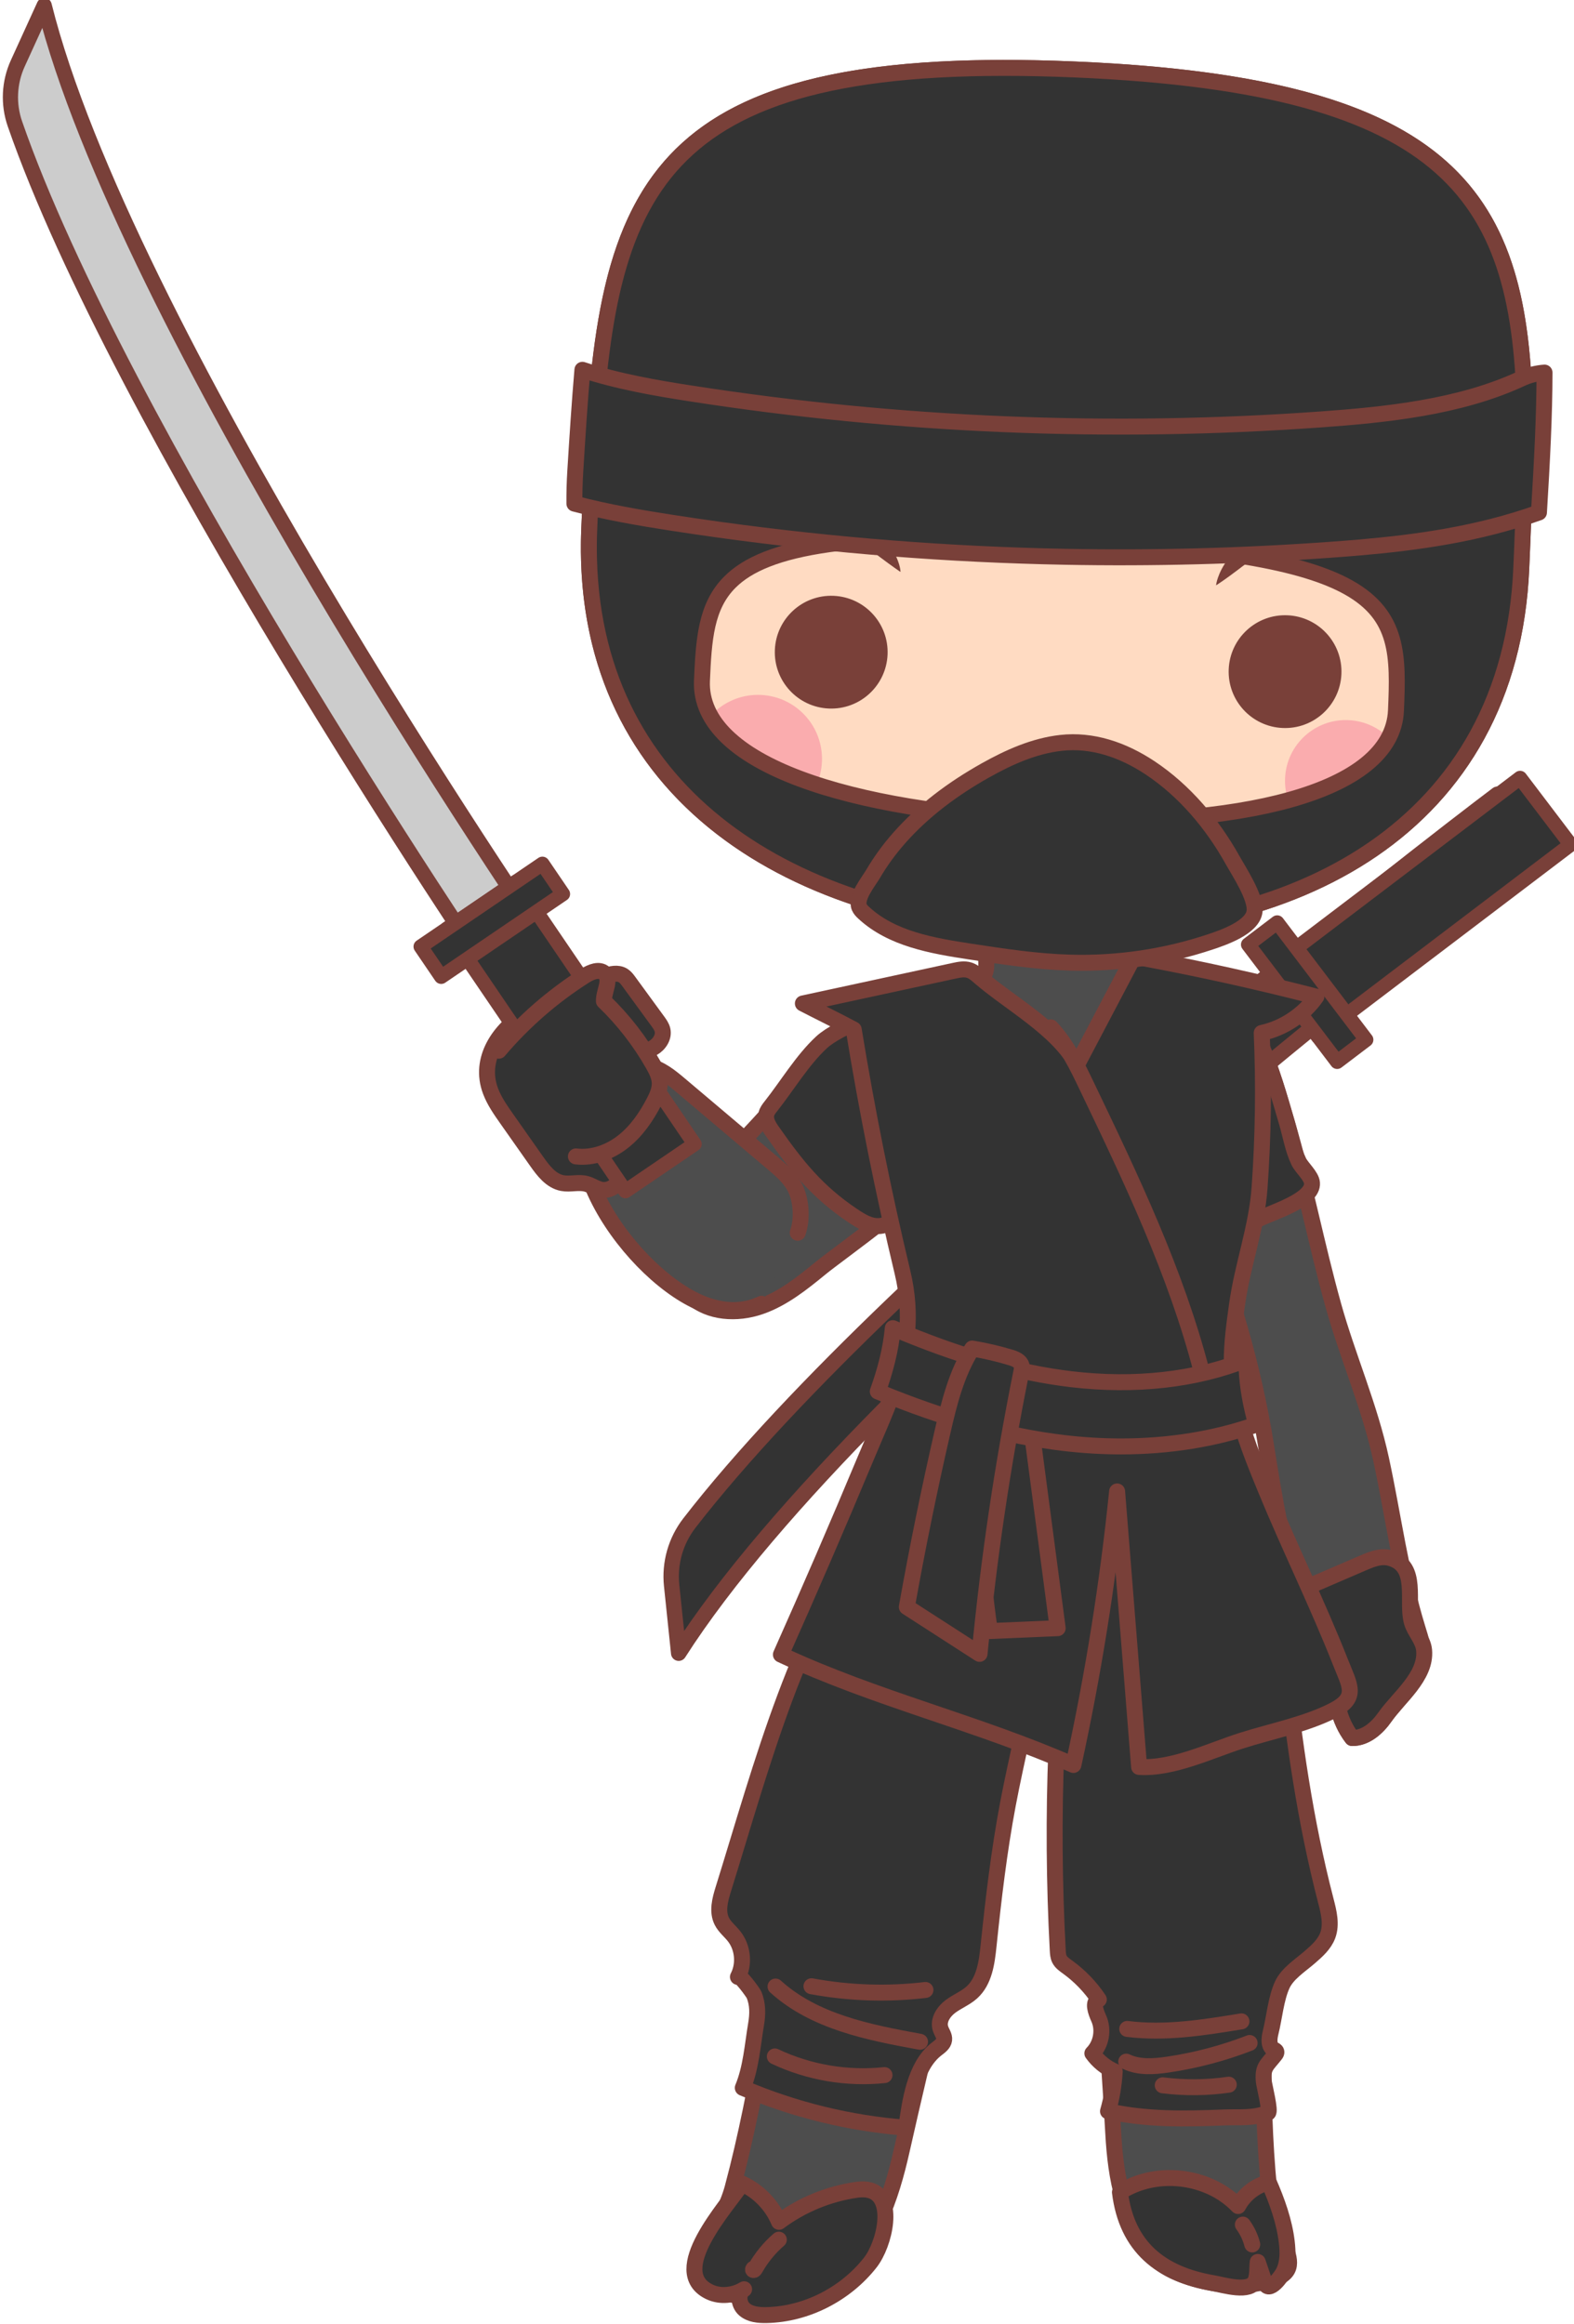 <?xml version="1.0" encoding="UTF-8" standalone="no"?>
<!-- Created with Inkscape (http://www.inkscape.org/) -->

<svg
   xmlns:dc="http://purl.org/dc/elements/1.1/"
   xmlns:cc="http://creativecommons.org/ns#"
   xmlns:rdf="http://www.w3.org/1999/02/22-rdf-syntax-ns#"
   xmlns:svg="http://www.w3.org/2000/svg"
   xmlns="http://www.w3.org/2000/svg"
   xmlns:sodipodi="http://sodipodi.sourceforge.net/DTD/sodipodi-0.dtd"
   xmlns:inkscape="http://www.inkscape.org/namespaces/inkscape"
   width="165.831mm"
   height="244.806mm"
   viewBox="0 0 165.831 244.806"
   version="1.1"
   id="svg12588"
   inkscape:version="0.92.4 (unknown)"
   sodipodi:docname="ninja.svg">
  <defs
     id="defs12582" />
  <sodipodi:namedview
     id="base"
     pagecolor="#ffffff"
     bordercolor="#666666"
     borderopacity="1.0"
     inkscape:pageopacity="0.0"
     inkscape:pageshadow="2"
     inkscape:zoom="0.35"
     inkscape:cx="-329.47532"
     inkscape:cy="159.76757"
     inkscape:document-units="mm"
     inkscape:current-layer="layer1"
     showgrid="false"
     inkscape:window-width="1920"
     inkscape:window-height="1016"
     inkscape:window-x="0"
     inkscape:window-y="27"
     inkscape:window-maximized="1" />
  <g
     inkscape:label="Layer 1"
     inkscape:groupmode="layer"
     id="layer1"
     transform="translate(-38.793,53.7)">
    <g
       transform="matrix(0.353,0,0,-0.353,-435.04,297.449)"
       id="g7056">
      <g
         transform="translate(1789.216,757.726)"
         id="g600">
        <path
           inkscape:connector-curvature="0"
           id="path602"
           style="fill:#333333;fill-opacity:1;fill-rule:nonzero;stroke:none"
           d="m 0,0 -0.251,-0.189 c -19.951,-15.004 -179.144,-137.471 -240.91,-217.338 -4.095,-5.295 -5.988,-11.962 -5.294,-18.619 l 2.106,-20.206 c 55.868,87.468 236.12,224.343 256.491,239.664 l 0.318,0.239 -12.479,16.435 6.24,-8.218 z" />
      </g>
      <g
         transform="translate(1789.216,757.726)"
         id="g604">
        <path
           inkscape:connector-curvature="0"
           id="path606"
           style="fill:none;stroke:#794039;stroke-width:4.597;stroke-linecap:round;stroke-linejoin:round;stroke-miterlimit:10;stroke-dasharray:none;stroke-opacity:1"
           d="m 0,0 -0.251,-0.189 c -19.951,-15.004 -179.144,-137.471 -240.91,-217.338 -4.095,-5.295 -5.988,-11.962 -5.294,-18.619 l 2.106,-20.206 c 55.868,87.468 236.12,224.343 256.491,239.664 l 0.318,0.239 -12.479,16.435 6.24,-8.218 z" />
      </g>
      <g
         transform="translate(1811.074,742.697)"
         id="g608">
        <path
           inkscape:connector-curvature="0"
           id="path610"
           style="fill:#333333;fill-opacity:1;fill-rule:nonzero;stroke:none"
           d="m 0,0 -15.087,19.871 -75.421,-57.263 15.087,-19.871 z" />
      </g>
      <g
         transform="translate(1811.074,742.697)"
         id="g612">
        <path
           inkscape:connector-curvature="0"
           id="path614"
           style="fill:none;stroke:#794039;stroke-width:4.295;stroke-linecap:round;stroke-linejoin:round;stroke-miterlimit:10;stroke-dasharray:none;stroke-opacity:1"
           d="m 0,0 -15.087,19.871 -75.421,-57.263 15.087,-19.871 z" />
      </g>
      <g
         transform="translate(1750.053,684.458)"
         id="g616">
        <path
           inkscape:connector-curvature="0"
           id="path618"
           style="fill:#333333;fill-opacity:1;fill-rule:nonzero;stroke:none"
           d="M 0,0 -26.558,34.979 -35.221,28.401 -8.664,-6.578 Z" />
      </g>
      <g
         transform="translate(1750.053,684.458)"
         id="g620">
        <path
           inkscape:connector-curvature="0"
           id="path622"
           style="fill:none;stroke:#794039;stroke-width:4.295;stroke-linecap:round;stroke-linejoin:round;stroke-miterlimit:10;stroke-dasharray:none;stroke-opacity:1"
           d="M 0,0 -26.558,34.979 -35.221,28.401 -8.664,-6.578 Z" />
      </g>
      <g
         transform="translate(1633.924,565.739)"
         id="g624">
        <path
           inkscape:connector-curvature="0"
           id="path626"
           style="fill:#4d4d4d;fill-opacity:1;fill-rule:nonzero;stroke:none"
           d="m 0,0 c -5.098,0.974 -11.068,-1.709 -15.145,-5.275 -8.095,-7.08 -12.9,-16.924 -17.505,-26.502 -4.416,-9.184 -7.071,4.572 -7.75,-5.594 -0.699,-10.455 -7.457,-45.167 -9.04,-55.547 -3.108,-20.377 -6.241,-40.755 -9.722,-61.072 -2.675,-15.611 -5.189,-31.255 -8.389,-46.77 -1.6,-7.757 -3.365,-15.482 -5.414,-23.135 -1.548,-5.78 -4.727,-11.001 -7.304,-16.374 -2.336,-4.869 -5.617,-9.252 0.517,-12.759 5.512,-3.151 12.173,-4.369 18.488,-4.13 5.518,0.209 14.225,1.626 18.457,5.216 12.298,10.448 17.108,24.909 20.345,39.308 6.66,29.615 13.822,58.435 21.394,87.663 4.683,18.078 19.062,86.363 15.792,105.151 -0.948,5.444 -3.623,8.915 -6.771,13.525 -1.094,1.602 -2.215,3.233 -3.768,4.43 C 2.911,-0.884 1.493,-0.285 0,0" />
      </g>
      <g
         transform="translate(1633.924,565.739)"
         id="g628">
        <path
           inkscape:connector-curvature="0"
           id="path630"
           style="fill:none;stroke:#794039;stroke-width:4.763;stroke-linecap:round;stroke-linejoin:round;stroke-miterlimit:10;stroke-dasharray:none;stroke-opacity:1"
           d="m 0,0 c -5.098,0.974 -11.068,-1.709 -15.145,-5.275 -8.095,-7.08 -12.9,-16.924 -17.505,-26.502 -4.416,-9.184 -7.071,4.572 -7.75,-5.594 -0.699,-10.455 -7.457,-45.167 -9.04,-55.547 -3.108,-20.377 -6.241,-40.755 -9.722,-61.072 -2.675,-15.611 -5.189,-31.255 -8.389,-46.77 -1.6,-7.757 -3.365,-15.482 -5.414,-23.135 -1.548,-5.78 -4.727,-11.001 -7.304,-16.374 -2.336,-4.869 -5.617,-9.252 0.517,-12.759 5.512,-3.151 12.173,-4.369 18.488,-4.13 5.518,0.209 14.225,1.626 18.457,5.216 12.298,10.448 17.108,24.909 20.345,39.308 6.66,29.615 13.822,58.435 21.394,87.663 4.683,18.078 19.062,86.363 15.792,105.151 -0.948,5.444 -3.623,8.915 -6.771,13.525 -1.094,1.602 -2.215,3.233 -3.768,4.43 C 2.911,-0.884 1.493,-0.285 0,0 Z" />
      </g>
      <g
         transform="translate(1601.916,341.091)"
         id="g632">
        <path
           inkscape:connector-curvature="0"
           id="path634"
           style="fill:#333333;fill-opacity:1;fill-rule:nonzero;stroke:none"
           d="m 0,0 c -1.067,0.294 -2.344,0.362 -3.859,0.149 -8.389,-1.175 -16.469,-4.498 -23.258,-9.565 -2.089,4.993 -6.109,9.149 -11.03,11.403 -4.479,-6.751 -22.502,-26.192 -9.694,-32.318 3.242,-1.551 7.246,-1.086 10.312,0.788 -1.99,-1.202 -1.677,-4.455 0.069,-5.991 1.745,-1.536 4.265,-1.767 6.59,-1.721 11.933,0.24 23.645,6.298 30.998,15.675 C 4.408,-16.122 7.727,-2.128 0,0" />
      </g>
      <g
         transform="translate(1601.916,341.091)"
         id="g636">
        <path
           inkscape:connector-curvature="0"
           id="path638"
           style="fill:none;stroke:#794039;stroke-width:4.763;stroke-linecap:round;stroke-linejoin:round;stroke-miterlimit:10;stroke-dasharray:none;stroke-opacity:1"
           d="m 0,0 c -1.067,0.294 -2.344,0.362 -3.859,0.149 -8.389,-1.175 -16.469,-4.498 -23.258,-9.565 -2.089,4.993 -6.109,9.149 -11.03,11.403 -4.479,-6.751 -22.502,-26.192 -9.694,-32.318 3.242,-1.551 7.246,-1.086 10.312,0.788 -1.99,-1.202 -1.677,-4.455 0.069,-5.991 1.745,-1.536 4.265,-1.767 6.59,-1.721 11.933,0.24 23.645,6.298 30.998,15.675 C 4.408,-16.122 7.727,-2.128 0,0 Z" />
      </g>
      <g
         transform="translate(1633.924,565.739)"
         id="g640">
        <path
           inkscape:connector-curvature="0"
           id="path642"
           style="fill:#333333;fill-opacity:1;fill-rule:nonzero;stroke:none"
           d="m 0,0 c -5.098,0.974 -11.068,-1.709 -15.145,-5.275 -6.387,-5.586 -9.263,-12.897 -14.316,-19.395 -24.02,-30.888 -34.808,-73.334 -46.266,-110.073 -0.986,-3.162 -1.947,-6.714 -0.44,-9.664 0.877,-1.716 2.467,-2.941 3.657,-4.457 2.65,-3.373 3.111,-8.317 1.132,-12.122 0.495,0.951 4.556,-4.762 4.772,-5.268 1.216,-2.85 1.145,-5.887 0.64,-8.868 -1.057,-6.246 -1.486,-12.999 -3.961,-18.963 15.471,-6.588 32.024,-10.629 48.791,-11.909 1.06,7.659 2.508,18.408 9.007,23.466 0.972,0.757 2.136,1.542 2.295,2.764 0.155,1.19 -0.725,2.239 -1.089,3.382 -0.779,2.441 0.896,5.028 2.942,6.57 2.045,1.542 4.517,2.489 6.417,4.206 3.735,3.376 4.466,8.869 4.986,13.876 1.471,14.151 3.132,28.298 5.774,42.278 2.597,13.747 6.141,27.32 8.147,41.165 2.467,17.03 0.26,31.925 -2.619,48.467 -0.948,5.444 -3.623,8.915 -6.771,13.525 -1.094,1.602 -2.215,3.233 -3.768,4.43 C 2.911,-0.884 1.493,-0.285 0,0" />
      </g>
      <g
         transform="translate(1633.924,565.739)"
         id="g644">
        <path
           inkscape:connector-curvature="0"
           id="path646"
           style="fill:none;stroke:#794039;stroke-width:4.763;stroke-linecap:round;stroke-linejoin:round;stroke-miterlimit:10;stroke-dasharray:none;stroke-opacity:1"
           d="m 0,0 c -5.098,0.974 -11.068,-1.709 -15.145,-5.275 -6.387,-5.586 -9.263,-12.897 -14.316,-19.395 -24.02,-30.888 -34.808,-73.334 -46.266,-110.073 -0.986,-3.162 -1.947,-6.714 -0.44,-9.664 0.877,-1.716 2.467,-2.941 3.657,-4.457 2.65,-3.373 3.111,-8.317 1.132,-12.122 0.495,0.951 4.556,-4.762 4.772,-5.268 1.216,-2.85 1.145,-5.887 0.64,-8.868 -1.057,-6.246 -1.486,-12.999 -3.961,-18.963 15.471,-6.588 32.024,-10.629 48.791,-11.909 1.06,7.659 2.508,18.408 9.007,23.466 0.972,0.757 2.136,1.542 2.295,2.764 0.155,1.19 -0.725,2.239 -1.089,3.382 -0.779,2.441 0.896,5.028 2.942,6.57 2.045,1.542 4.517,2.489 6.417,4.206 3.735,3.376 4.466,8.869 4.986,13.876 1.471,14.151 3.132,28.298 5.774,42.278 2.597,13.747 6.141,27.32 8.147,41.165 2.467,17.03 0.26,31.925 -2.619,48.467 -0.948,5.444 -3.623,8.915 -6.771,13.525 -1.094,1.602 -2.215,3.233 -3.768,4.43 C 2.911,-0.884 1.493,-0.285 0,0 Z" />
      </g>
      <g
         transform="translate(1733.229,518.954)"
         id="g648">
        <path
           inkscape:connector-curvature="0"
           id="path650"
           style="fill:#333333;fill-opacity:1;fill-rule:nonzero;stroke:#794039;stroke-width:4.763;stroke-linecap:round;stroke-linejoin:round;stroke-miterlimit:10;stroke-dasharray:none;stroke-opacity:1"
           d="m 0,0 c 0.393,-6.907 0.786,-13.814 1.18,-20.721 0.18,-3.161 0.47,-6.615 2.442,-8.875 1.972,-2.261 6.207,-1.963 6.846,1.122 2.255,2.03 3.396,2.494 4.52,5.312" />
      </g>
      <g
         transform="translate(1688.03,557.158)"
         id="g652">
        <path
           inkscape:connector-curvature="0"
           id="path654"
           style="fill:#4d4d4d;fill-opacity:1;fill-rule:nonzero;stroke:none"
           d="m 0,0 c 0.713,0.571 1.457,1.112 2.237,1.618 5.851,3.799 14.218,5.175 20.079,1.666 6.961,-4.168 11.528,-13.014 11.407,-20.59 -0.453,-28.427 -2.409,-95.549 -2.414,-134.318 -0.002,-14.252 -0.162,-28.512 0.354,-42.746 0.258,-7.116 0.68,-14.226 1.386,-21.308 0.533,-5.348 2.719,-10.41 4.305,-15.528 1.438,-4.639 3.86,-8.968 -2.589,-11.3 -5.796,-2.096 -12.374,-2.322 -18.38,-1.294 -5.25,0.899 -13.354,3.284 -16.816,7.029 -10.061,10.893 -12.292,24.396 -13.028,37.641 -1.514,27.241 -3.64,53.84 -6.091,80.853 -1.517,16.709 -4.074,79.394 2.142,95.709 C -14.219,-14.199 -7.235,-5.997 0,0" />
      </g>
      <g
         transform="translate(1688.03,557.158)"
         id="g656">
        <path
           inkscape:connector-curvature="0"
           id="path658"
           style="fill:none;stroke:#794039;stroke-width:4.763;stroke-linecap:round;stroke-linejoin:round;stroke-miterlimit:10;stroke-dasharray:none;stroke-opacity:1"
           d="m 0,0 c 0.713,0.571 1.457,1.112 2.237,1.618 5.851,3.799 14.218,5.175 20.079,1.666 6.961,-4.168 11.528,-13.014 11.407,-20.59 -0.453,-28.427 -2.409,-95.549 -2.414,-134.318 -0.002,-14.252 -0.162,-28.512 0.354,-42.746 0.258,-7.116 0.68,-14.226 1.386,-21.308 0.533,-5.348 2.719,-10.41 4.305,-15.528 1.438,-4.639 3.86,-8.968 -2.589,-11.3 -5.796,-2.096 -12.374,-2.322 -18.38,-1.294 -5.25,0.899 -13.354,3.284 -16.816,7.029 -10.061,10.893 -12.292,24.396 -13.028,37.641 -1.514,27.241 -3.64,53.84 -6.091,80.853 -1.517,16.709 -4.074,79.394 2.142,95.709 C -14.219,-14.199 -7.235,-5.997 0,0 Z" />
      </g>
      <g
         transform="translate(1690.93,344.743)"
         id="g660">
        <path
           inkscape:connector-curvature="0"
           id="path662"
           style="fill:#333333;fill-opacity:1;fill-rule:nonzero;stroke:none"
           d="m 0,0 c 7.726,0.129 15.545,-2.757 20.901,-8.358 1.866,3.516 5.294,6.165 9.166,7.085 2.448,-5.61 4.649,-11.721 5.357,-17.827 0.357,-3.085 0.416,-6.105 -0.968,-8.955 -0.555,-1.142 -4.424,-6.675 -5.615,-3.149 -0.695,2.053 -1.389,4.107 -2.083,6.161 -0.232,-1.854 0.03,-3.804 -0.661,-5.54 -1.537,-3.863 -9.471,-1.34 -12.614,-0.802 -15.717,2.691 -25.847,10.865 -27.852,27.153 C -10.101,-1.467 -5.07,-0.084 0,0" />
      </g>
      <g
         transform="translate(1690.93,344.743)"
         id="g664">
        <path
           inkscape:connector-curvature="0"
           id="path666"
           style="fill:none;stroke:#794039;stroke-width:4.763;stroke-linecap:round;stroke-linejoin:round;stroke-miterlimit:10;stroke-dasharray:none;stroke-opacity:1"
           d="m 0,0 c 7.726,0.129 15.545,-2.757 20.901,-8.358 1.866,3.516 5.294,6.165 9.166,7.085 2.448,-5.61 4.649,-11.721 5.357,-17.827 0.357,-3.085 0.416,-6.105 -0.968,-8.955 -0.555,-1.142 -4.424,-6.675 -5.615,-3.149 -0.695,2.053 -1.389,4.107 -2.083,6.161 -0.232,-1.854 0.03,-3.804 -0.661,-5.54 -1.537,-3.863 -9.471,-1.34 -12.614,-0.802 -15.717,2.691 -25.847,10.865 -27.852,27.153 C -10.101,-1.467 -5.07,-0.084 0,0 Z" />
      </g>
      <g
         transform="translate(1698.125,586.554)"
         id="g668">
        <path
           inkscape:connector-curvature="0"
           id="path670"
           style="fill:#ecc2a1;fill-opacity:1;fill-rule:nonzero;stroke:none"
           d="m 0,0 c 0.607,-2.173 29.567,-38.153 24.339,-75.415 -5.228,-37.262 -132.721,0.831 -126.895,23.036 5.713,21.775 17.795,58.638 24.258,68.155 C -71.835,25.292 -5.12,18.329 0,0" />
      </g>
      <g
         transform="translate(1698.125,586.554)"
         id="g672">
        <path
           inkscape:connector-curvature="0"
           id="path674"
           style="fill:none;stroke:#794039;stroke-width:4.763;stroke-linecap:round;stroke-linejoin:round;stroke-miterlimit:10;stroke-dasharray:none;stroke-opacity:1"
           d="m 0,0 c 0.607,-2.173 29.567,-38.153 24.339,-75.415 -5.228,-37.262 -132.721,0.831 -126.895,23.036 5.713,21.775 17.795,58.638 24.258,68.155 C -71.835,25.292 -5.12,18.329 0,0 Z" />
      </g>
      <g
         transform="translate(1688.03,557.158)"
         id="g676">
        <path
           inkscape:connector-curvature="0"
           id="path678"
           style="fill:#333333;fill-opacity:1;fill-rule:nonzero;stroke:none"
           d="m 0,0 c 0.713,0.571 1.457,1.112 2.237,1.618 5.851,3.799 14.218,5.175 20.079,1.666 8.724,-5.223 11.758,-15.332 12.478,-24.779 0.925,-12.122 1.902,-24.242 3.134,-36.337 2.458,-24.133 5.932,-48.226 12.028,-71.733 0.891,-3.436 1.828,-7.13 0.59,-10.456 -0.993,-2.665 -3.227,-4.64 -5.378,-6.499 -2.905,-2.51 -6.656,-4.859 -8.213,-8.273 -1.875,-4.112 -2.347,-9.783 -3.453,-14.204 -0.446,-1.781 -0.683,-4.105 0.899,-5.036 0.316,-0.186 0.719,-0.336 0.811,-0.691 0.075,-0.287 -0.099,-0.577 -0.282,-0.811 -2.647,-3.38 -3.855,-3.706 -3.454,-8.101 0.101,-1.105 2.107,-8.974 1.254,-9.306 -4.569,-1.779 -8.327,-1.204 -12.976,-1.389 -11.855,-0.472 -23.082,-0.713 -34.787,1.841 1.105,3.865 1.779,7.852 2.007,11.866 -2.66,1.159 -4.994,3.054 -6.676,5.419 2.647,2.647 3.445,6.969 1.917,10.387 -0.884,1.978 -2.049,5.011 0.011,5.681 -2.498,3.742 -5.668,7.034 -9.313,9.672 -0.929,0.672 -1.929,1.347 -2.441,2.373 -0.395,0.792 -0.451,1.703 -0.499,2.587 -1.081,20.034 -1.222,40.119 -0.423,60.166 0.629,15.795 1.912,31.746 6.185,47.028 C -19.871,-21.597 -12.535,-10.39 0,0" />
      </g>
      <g
         transform="translate(1688.03,557.158)"
         id="g680">
        <path
           inkscape:connector-curvature="0"
           id="path682"
           style="fill:none;stroke:#794039;stroke-width:4.763;stroke-linecap:round;stroke-linejoin:round;stroke-miterlimit:10;stroke-dasharray:none;stroke-opacity:1"
           d="m 0,0 c 0.713,0.571 1.457,1.112 2.237,1.618 5.851,3.799 14.218,5.175 20.079,1.666 8.724,-5.223 11.758,-15.332 12.478,-24.779 0.925,-12.122 1.902,-24.242 3.134,-36.337 2.458,-24.133 5.932,-48.226 12.028,-71.733 0.891,-3.436 1.828,-7.13 0.59,-10.456 -0.993,-2.665 -3.227,-4.64 -5.378,-6.499 -2.905,-2.51 -6.656,-4.859 -8.213,-8.273 -1.875,-4.112 -2.347,-9.783 -3.453,-14.204 -0.446,-1.781 -0.683,-4.105 0.899,-5.036 0.316,-0.186 0.719,-0.336 0.811,-0.691 0.075,-0.287 -0.099,-0.577 -0.282,-0.811 -2.647,-3.38 -3.855,-3.706 -3.454,-8.101 0.101,-1.105 2.107,-8.974 1.254,-9.306 -4.569,-1.779 -8.327,-1.204 -12.976,-1.389 -11.855,-0.472 -23.082,-0.713 -34.787,1.841 1.105,3.865 1.779,7.852 2.007,11.866 -2.66,1.159 -4.994,3.054 -6.676,5.419 2.647,2.647 3.445,6.969 1.917,10.387 -0.884,1.978 -2.049,5.011 0.011,5.681 -2.498,3.742 -5.668,7.034 -9.313,9.672 -0.929,0.672 -1.929,1.347 -2.441,2.373 -0.395,0.792 -0.451,1.703 -0.499,2.587 -1.081,20.034 -1.222,40.119 -0.423,60.166 0.629,15.795 1.912,31.746 6.185,47.028 C -19.871,-21.597 -12.535,-10.39 0,0 Z" />
      </g>
      <g
         transform="translate(1650.058,699.414)"
         id="g684">
        <path
           inkscape:connector-curvature="0"
           id="path686"
           style="fill:#4d4d4d;fill-opacity:1;fill-rule:nonzero;stroke:none"
           d="m 0,0 c -7.76,3.582 -16.668,3.735 -24.674,0.743 -9.992,-3.734 -20.033,-6.412 -28.425,-12.754 -13.447,-10.162 -25.014,-25.571 -37.321,-37.519 -5.879,-5.707 -11.814,-11.748 -14.802,-19.377 -2.989,-7.629 -2.292,-17.299 3.796,-22.782 5.388,-4.853 13.67,-5.268 20.527,-2.913 6.858,2.354 12.629,7.033 18.242,11.623 C -52.766,-74.893 34.935,-14.192 0,0" />
      </g>
      <g
         transform="translate(1650.058,699.414)"
         id="g688">
        <path
           inkscape:connector-curvature="0"
           id="path690"
           style="fill:none;stroke:#794039;stroke-width:4.763;stroke-linecap:round;stroke-linejoin:round;stroke-miterlimit:10;stroke-dasharray:none;stroke-opacity:1"
           d="m 0,0 c -7.76,3.582 -16.668,3.735 -24.674,0.743 -9.992,-3.734 -20.033,-6.412 -28.425,-12.754 -13.447,-10.162 -25.014,-25.571 -37.321,-37.519 -5.879,-5.707 -11.814,-11.748 -14.802,-19.377 -2.989,-7.629 -2.292,-17.299 3.796,-22.782 5.388,-4.853 13.67,-5.268 20.527,-2.913 6.858,2.354 12.629,7.033 18.242,11.623 C -52.766,-74.893 34.935,-14.192 0,0 Z" />
      </g>
      <g
         transform="translate(1627.26,682.902)"
         id="g692">
        <path
           inkscape:connector-curvature="0"
           id="path694"
           style="fill:#333333;fill-opacity:1;fill-rule:nonzero;stroke:none"
           d="m 0,0 c -3.257,4.536 -7.083,8.739 -12.354,10.197 -6.256,1.732 -22.41,-4.79 -27.407,-9.417 -5.71,-5.285 -10.264,-12.945 -15.098,-19.056 -0.551,-0.696 -1.115,-1.419 -1.344,-2.276 -0.49,-1.832 0.654,-3.663 1.742,-5.216 7.259,-10.357 13.335,-18.042 24.097,-25.236 2.467,-1.648 5.218,-3.37 8.164,-3.016 6.637,0.797 13.752,11.904 18.705,16.146 4.886,4.185 17.399,10.687 15.721,18.534 -0.333,1.557 -1.233,2.924 -2.115,4.25 -2.595,3.9 -5.19,7.8 -7.785,11.7 C 1.577,-2.264 0.806,-1.122 0,0" />
      </g>
      <g
         transform="translate(1627.26,682.902)"
         id="g696">
        <path
           inkscape:connector-curvature="0"
           id="path698"
           style="fill:none;stroke:#794039;stroke-width:4.763;stroke-linecap:round;stroke-linejoin:round;stroke-miterlimit:10;stroke-dasharray:none;stroke-opacity:1"
           d="m 0,0 c -3.257,4.536 -7.083,8.739 -12.354,10.197 -6.256,1.732 -22.41,-4.79 -27.407,-9.417 -5.71,-5.285 -10.264,-12.945 -15.098,-19.056 -0.551,-0.696 -1.115,-1.419 -1.344,-2.276 -0.49,-1.832 0.654,-3.663 1.742,-5.216 7.259,-10.357 13.335,-18.042 24.097,-25.236 2.467,-1.648 5.218,-3.37 8.164,-3.016 6.637,0.797 13.752,11.904 18.705,16.146 4.886,4.185 17.399,10.687 15.721,18.534 -0.333,1.557 -1.233,2.924 -2.115,4.25 -2.595,3.9 -5.19,7.8 -7.785,11.7 C 1.577,-2.264 0.806,-1.122 0,0 Z" />
      </g>
      <g
         transform="translate(1685.895,702.119)"
         id="g700">
        <path
           inkscape:connector-curvature="0"
           id="path702"
           style="fill:#4d4d4d;fill-opacity:1;fill-rule:nonzero;stroke:none"
           d="m 0,0 c 0.75,0.25 1.744,0.48 3.078,0.833 4.459,1.182 10.092,1.15 14.305,-0.98 13.369,-6.758 18.93,-28.016 23.103,-42.197 5.298,-18.007 8.844,-36.591 13.891,-54.683 4.264,-15.285 10.819,-30.03 14.254,-45.951 3.618,-16.769 5.783,-33.875 10.848,-50.309 0.98,-3.181 2.082,-6.466 1.639,-9.765 -0.642,-4.784 -8.514,-12.66 -11.358,-16.723 -2.315,-3.307 -5.747,-6.335 -9.784,-6.29 -4.3,5.617 -4.451,11.072 -6.362,17.369 -2.37,7.807 -6.9,15.143 -9.394,23.039 -4.824,15.278 -7.456,31.139 -9.961,46.929 -3.761,23.702 -10.624,46.489 -19.27,68.47 -6.408,16.293 -14.33,32.336 -16.869,50.143 -0.622,4.361 -1.185,9.102 -0.822,13.524 C -2.297,-1.67 -2.24,-0.746 0,0" />
      </g>
      <g
         transform="translate(1685.895,702.119)"
         id="g704">
        <path
           inkscape:connector-curvature="0"
           id="path706"
           style="fill:none;stroke:#794039;stroke-width:4.763;stroke-linecap:round;stroke-linejoin:round;stroke-miterlimit:10;stroke-dasharray:none;stroke-opacity:1"
           d="m 0,0 c 0.75,0.25 1.744,0.48 3.078,0.833 4.459,1.182 10.092,1.15 14.305,-0.98 13.369,-6.758 18.93,-28.016 23.103,-42.197 5.298,-18.007 8.844,-36.591 13.891,-54.683 4.264,-15.285 10.819,-30.03 14.254,-45.951 3.618,-16.769 5.783,-33.875 10.848,-50.309 0.98,-3.181 2.082,-6.466 1.639,-9.765 -0.642,-4.784 -8.514,-12.66 -11.358,-16.723 -2.315,-3.307 -5.747,-6.335 -9.784,-6.29 -4.3,5.617 -4.451,11.072 -6.362,17.369 -2.37,7.807 -6.9,15.143 -9.394,23.039 -4.824,15.278 -7.456,31.139 -9.961,46.929 -3.761,23.702 -10.624,46.489 -19.27,68.47 -6.408,16.293 -14.33,32.336 -16.869,50.143 -0.622,4.361 -1.185,9.102 -0.822,13.524 C -2.297,-1.67 -2.24,-0.746 0,0 Z" />
      </g>
      <g
         transform="translate(1685.895,702.119)"
         id="g708">
        <path
           inkscape:connector-curvature="0"
           id="path710"
           style="fill:#333333;fill-opacity:1;fill-rule:nonzero;stroke:none"
           d="m 0,0 c 0.75,0.25 1.744,0.48 3.078,0.833 4.459,1.182 10.092,1.15 14.305,-0.98 13.369,-6.758 18.93,-28.016 23.103,-42.197 1.132,-3.849 1.796,-8.092 3.561,-11.704 0.912,-1.866 3.778,-4.275 3.939,-6.378 0.394,-5.15 -11.981,-8.751 -15.882,-10.739 -3.363,-1.714 -6.887,-3.468 -10.661,-3.471 -5.38,-0.003 -6.91,2.964 -8.135,7.179 -1.496,5.151 -3.619,10.084 -5.638,15.118 -4.177,10.414 -7.96,21.07 -9.55,32.224 -0.622,4.361 -1.185,9.102 -0.822,13.524 C -2.297,-1.67 -2.24,-0.746 0,0" />
      </g>
      <g
         transform="translate(1685.895,702.119)"
         id="g712">
        <path
           inkscape:connector-curvature="0"
           id="path714"
           style="fill:none;stroke:#794039;stroke-width:4.763;stroke-linecap:round;stroke-linejoin:round;stroke-miterlimit:10;stroke-dasharray:none;stroke-opacity:1"
           d="m 0,0 c 0.75,0.25 1.744,0.48 3.078,0.833 4.459,1.182 10.092,1.15 14.305,-0.98 13.369,-6.758 18.93,-28.016 23.103,-42.197 1.132,-3.849 1.796,-8.092 3.561,-11.704 0.912,-1.866 3.778,-4.275 3.939,-6.378 0.394,-5.15 -11.981,-8.751 -15.882,-10.739 -3.363,-1.714 -6.887,-3.468 -10.661,-3.471 -5.38,-0.003 -6.91,2.964 -8.135,7.179 -1.496,5.151 -3.619,10.084 -5.638,15.118 -4.177,10.414 -7.96,21.07 -9.55,32.224 -0.622,4.361 -1.185,9.102 -0.822,13.524 C -2.297,-1.67 -2.24,-0.746 0,0 Z" />
      </g>
      <g
         transform="translate(1753.885,529.907)"
         id="g716">
        <path
           inkscape:connector-curvature="0"
           id="path718"
           style="fill:#333333;fill-opacity:1;fill-rule:nonzero;stroke:none"
           d="m 0,0 c 1.076,0.179 2.157,0.184 3.219,-0.105 8.787,-2.386 4.778,-13.189 6.592,-19.234 0.89,-2.967 3.367,-5.161 3.649,-8.348 0.69,-7.822 -7.657,-14.114 -11.69,-19.876 -2.315,-3.308 -5.747,-6.335 -9.784,-6.29 -4.3,5.617 -4.451,11.071 -6.362,17.369 -1.555,5.121 -12.437,21.018 -9.208,25.625 1.124,1.602 3.014,2.451 4.812,3.225 4.679,2.017 9.358,4.034 14.038,6.051 C -3.218,-0.93 -1.614,-0.269 0,0" />
      </g>
      <g
         transform="translate(1753.885,529.907)"
         id="g720">
        <path
           inkscape:connector-curvature="0"
           id="path722"
           style="fill:none;stroke:#794039;stroke-width:4.763;stroke-linecap:round;stroke-linejoin:round;stroke-miterlimit:10;stroke-dasharray:none;stroke-opacity:1"
           d="m 0,0 c 1.076,0.179 2.157,0.184 3.219,-0.105 8.787,-2.386 4.778,-13.189 6.592,-19.234 0.89,-2.967 3.367,-5.161 3.649,-8.348 0.69,-7.822 -7.657,-14.114 -11.69,-19.876 -2.315,-3.308 -5.747,-6.335 -9.784,-6.29 -4.3,5.617 -4.451,11.071 -6.362,17.369 -1.555,5.121 -12.437,21.018 -9.208,25.625 1.124,1.602 3.014,2.451 4.812,3.225 4.679,2.017 9.358,4.034 14.038,6.051 C -3.218,-0.93 -1.614,-0.269 0,0 Z" />
      </g>
      <g
         transform="translate(1682.802,708.378)"
         id="g724">
        <path
           inkscape:connector-curvature="0"
           id="path726"
           style="fill:#4d4d4d;fill-opacity:1;fill-rule:nonzero;stroke:none"
           d="m 0,0 c -3.931,0.733 -7.908,0.874 -11.84,0.072 0.977,2.363 -4.306,24.839 -1.505,25.247 -10.691,-1.81 -21.415,-3.431 -32.164,-4.861 -0.747,-6.785 -0.968,-13.628 -0.66,-20.447 0.065,-1.443 0.142,-2.949 -0.452,-4.265 -1.893,-4.188 -14.854,-5.538 -18.991,-6.887 -4.438,-1.447 -9.65,-2.782 -13.482,-5.578 -9.931,-7.247 11.403,-52.544 15.176,-86.5 14.776,-3.69 29.478,-7.665 44.297,-11.183 9.617,-2.283 36.545,-12.946 43.673,-2.656 1.958,2.827 2.651,6.314 3.299,9.691 2.03,10.574 4.06,21.149 6.09,31.723 2.485,12.943 1.632,22.926 -1.174,35.553 -1.963,8.835 -4.186,24.47 -10.841,31.002 -1.785,1.752 -4.077,2.88 -6.35,3.925 C 10.273,-2.956 5.177,-0.965 0,0" />
      </g>
      <g
         transform="translate(1682.802,708.378)"
         id="g728">
        <path
           inkscape:connector-curvature="0"
           id="path730"
           style="fill:none;stroke:#794039;stroke-width:4.763;stroke-linecap:round;stroke-linejoin:round;stroke-miterlimit:10;stroke-dasharray:none;stroke-opacity:1"
           d="m 0,0 c -3.931,0.733 -7.908,0.874 -11.84,0.072 0.977,2.363 -4.306,24.839 -1.505,25.247 -10.691,-1.81 -21.415,-3.431 -32.164,-4.861 -0.747,-6.785 -0.968,-13.628 -0.66,-20.447 0.065,-1.443 0.142,-2.949 -0.452,-4.265 -1.893,-4.188 -14.854,-5.538 -18.991,-6.887 -4.438,-1.447 -9.65,-2.782 -13.482,-5.578 -9.931,-7.247 11.403,-52.544 15.176,-86.5 14.776,-3.69 29.478,-7.665 44.297,-11.183 9.617,-2.283 36.545,-12.946 43.673,-2.656 1.958,2.827 2.651,6.314 3.299,9.691 2.03,10.574 4.06,21.149 6.09,31.723 2.485,12.943 1.632,22.926 -1.174,35.553 -1.963,8.835 -4.186,24.47 -10.841,31.002 -1.785,1.752 -4.077,2.88 -6.35,3.925 C 10.273,-2.956 5.177,-0.965 0,0 Z" />
      </g>
      <g
         transform="translate(1740.256,484.326)"
         id="g732">
        <path
           inkscape:connector-curvature="0"
           id="path734"
           style="fill:#333333;fill-opacity:1;fill-rule:nonzero;stroke:none"
           d="m 0,0 c -8.169,-4.207 -18.52,-6.219 -27.273,-9.005 -9.446,-3 -20.658,-8.54 -30.701,-7.892 -2.188,27.405 -4.376,54.817 -6.565,82.222 -2.792,-27.431 -7.15,-54.697 -13.042,-81.631 -28.393,12.508 -58.942,19.683 -87.304,32.939 8.597,19.255 16.961,38.611 25.092,58.074 3.049,7.301 6.093,13.961 8.439,20.545 2.044,5.716 3.559,11.376 4.113,17.362 0.534,5.666 0.201,11.622 -1.371,18.187 -5.729,23.94 -10.578,48.094 -14.539,72.387 -5.013,2.685 -10.131,5.15 -15.175,7.766 15.049,3.251 30.097,6.502 45.146,9.76 1.477,0.32 3.037,0.635 4.483,0.182 1.145,-0.358 2.094,-1.17 3,-1.962 9.017,-7.848 23.412,-15.52 29.178,-26.273 5.666,10.772 11.339,21.544 17.004,32.316 0.743,-0.138 1.484,-0.276 2.227,-0.415 17.532,-3.257 34.951,-7.118 52.213,-11.577 -3.842,-5.458 -9.779,-9.407 -16.306,-10.829 0.667,-15.375 0.459,-30.788 -0.635,-46.132 -0.843,-11.936 -5.056,-22.947 -6.723,-34.889 -0.798,-5.697 -1.597,-11.426 -1.584,-17.174 0,-0.798 0.019,-1.591 0.057,-2.389 0.232,-5.239 1.219,-10.357 2.647,-15.388 1.93,-6.855 4.666,-13.546 7.376,-20.142 C -13.112,48.704 -4.805,31.914 2.082,14.464 4.861,7.408 7.508,3.867 0,0" />
      </g>
      <g
         transform="translate(1740.256,484.326)"
         id="g736">
        <path
           inkscape:connector-curvature="0"
           id="path738"
           style="fill:none;stroke:#794039;stroke-width:4.763;stroke-linecap:round;stroke-linejoin:round;stroke-miterlimit:10;stroke-dasharray:none;stroke-opacity:1"
           d="m 0,0 c -8.169,-4.207 -18.52,-6.219 -27.273,-9.005 -9.446,-3 -20.658,-8.54 -30.701,-7.892 -2.188,27.405 -4.376,54.817 -6.565,82.222 -2.792,-27.431 -7.15,-54.697 -13.042,-81.631 -28.393,12.508 -58.942,19.683 -87.304,32.939 8.597,19.255 16.961,38.611 25.092,58.074 3.049,7.301 6.093,13.961 8.439,20.545 2.044,5.716 3.559,11.376 4.113,17.362 0.534,5.666 0.201,11.622 -1.371,18.187 -5.729,23.94 -10.578,48.094 -14.539,72.387 -5.013,2.685 -10.131,5.15 -15.175,7.766 15.049,3.251 30.097,6.502 45.146,9.76 1.477,0.32 3.037,0.635 4.483,0.182 1.145,-0.358 2.094,-1.17 3,-1.962 9.017,-7.848 23.412,-15.52 29.178,-26.273 5.666,10.772 11.339,21.544 17.004,32.316 0.743,-0.138 1.484,-0.276 2.227,-0.415 17.532,-3.257 34.951,-7.118 52.213,-11.577 -3.842,-5.458 -9.779,-9.407 -16.306,-10.829 0.667,-15.375 0.459,-30.788 -0.635,-46.132 -0.843,-11.936 -5.056,-22.947 -6.723,-34.889 -0.798,-5.697 -1.597,-11.426 -1.584,-17.174 0,-0.798 0.019,-1.591 0.057,-2.389 0.232,-5.239 1.219,-10.357 2.647,-15.388 1.93,-6.855 4.666,-13.546 7.376,-20.142 C -13.112,48.704 -4.805,31.914 2.082,14.464 4.861,7.408 7.508,3.867 0,0 Z" />
      </g>
      <g
         transform="translate(1796.348,825.213)"
         id="g740">
        <path
           inkscape:connector-curvature="0"
           id="path742"
           style="fill:#ffdbc2;fill-opacity:1;fill-rule:nonzero;stroke:none"
           d="m 0,0 c -3.294,-76.814 -67.153,-111.186 -143.967,-107.893 -76.814,3.294 -137.495,43.008 -134.201,119.822 4.054,94.537 7.883,142.759 145.209,136.87 C 4.367,142.911 4.054,94.538 0,0" />
      </g>
      <g
         transform="translate(1796.348,825.213)"
         id="g744">
        <path
           inkscape:connector-curvature="0"
           id="path746"
           style="fill:none;stroke:#794039;stroke-width:4.763;stroke-linecap:round;stroke-linejoin:round;stroke-miterlimit:10;stroke-dasharray:none;stroke-opacity:1"
           d="m 0,0 c -3.294,-76.814 -67.153,-111.186 -143.967,-107.893 -76.814,3.294 -137.495,43.008 -134.201,119.822 4.054,94.537 7.883,142.759 145.209,136.87 C 4.367,142.911 4.054,94.538 0,0 Z" />
      </g>
      <g
         transform="translate(1607.205,799.399)"
         id="g748">
        <path
           inkscape:connector-curvature="0"
           id="path750"
           style="fill:#794039;fill-opacity:1;fill-rule:nonzero;stroke:none"
           d="m 0,0 c -0.398,-9.288 -8.251,-16.495 -17.539,-16.097 -9.289,0.398 -16.496,8.251 -16.097,17.539 0.398,9.289 8.251,16.496 17.539,16.097 C -6.809,17.141 0.398,9.288 0,0" />
      </g>
      <g
         transform="translate(1587.62,767.452)"
         id="g752">
        <path
           inkscape:connector-curvature="0"
           id="path754"
           style="fill:#faacae;fill-opacity:1;fill-rule:nonzero;stroke:none"
           d="m 0,0 c -0.452,-10.544 -9.366,-18.724 -19.91,-18.272 -10.543,0.452 -18.724,9.366 -18.272,19.909 0.452,10.544 9.366,18.725 19.91,18.273 C -7.729,19.457 0.452,10.544 0,0" />
      </g>
      <g
         transform="translate(1709.024,795.033)"
         id="g756">
        <path
           inkscape:connector-curvature="0"
           id="path758"
           style="fill:#794039;fill-opacity:1;fill-rule:nonzero;stroke:none"
           d="m 0,0 c -0.398,-9.288 6.808,-17.141 16.097,-17.539 9.288,-0.399 17.141,6.808 17.539,16.097 C 34.035,7.846 26.828,15.699 17.539,16.097 8.251,16.495 0.398,9.288 0,0" />
      </g>
      <g
         transform="translate(1725.843,762.495)"
         id="g760">
        <path
           inkscape:connector-curvature="0"
           id="path762"
           style="fill:#faacae;fill-opacity:1;fill-rule:nonzero;stroke:none"
           d="m 0,0 c -0.429,-10.009 7.337,-18.47 17.345,-18.9 10.009,-0.429 18.471,7.337 18.9,17.346 C 36.674,8.454 28.908,16.916 18.9,17.345 8.891,17.775 0.429,10.009 0,0" />
      </g>
      <g
         transform="translate(1611.065,824.071)"
         id="g764">
        <path
           inkscape:connector-curvature="0"
           id="path766"
           style="fill:#794039;fill-opacity:1;fill-rule:nonzero;stroke:none"
           d="M 0,0 C 0,0 -0.173,0.116 -0.497,0.334 -0.8,0.546 -1.244,0.857 -1.809,1.253 -2.345,1.64 -2.996,2.109 -3.743,2.648 -4.48,3.174 -5.257,3.789 -6.129,4.42 c -0.83,0.671 -1.783,1.322 -2.74,2.048 -0.493,0.345 -1.018,0.674 -1.539,1.024 -0.256,0.18 -0.515,0.362 -0.777,0.547 -0.273,0.164 -0.55,0.331 -0.829,0.499 -0.551,0.344 -1.114,0.686 -1.665,1.066 -0.582,0.328 -1.171,0.66 -1.765,0.995 -1.151,0.749 -2.446,1.265 -3.702,1.888 -0.616,0.346 -1.299,0.521 -1.95,0.784 -0.66,0.245 -1.318,0.49 -1.971,0.733 -1.357,0.365 -2.693,0.723 -3.986,1.071 -1.328,0.204 -2.621,0.429 -3.86,0.647 -0.618,0.14 -1.228,0.127 -1.819,0.183 -0.593,0.048 -1.166,0.161 -1.717,0.205 -1.105,0.083 -2.132,0.225 -3.036,0.225 h -2.367 c -1.332,0 -2.093,-0.031 -2.093,-0.031 0,0 0.714,0.206 1.989,0.595 0.643,0.187 1.424,0.399 2.32,0.66 0.897,0.299 1.936,0.447 3.08,0.619 1.143,0.154 2.389,0.438 3.723,0.484 1.333,0.043 2.754,0.099 4.231,0.101 1.463,-0.145 2.999,-0.247 4.55,-0.456 0.766,-0.168 1.539,-0.338 2.313,-0.507 0.771,-0.193 1.578,-0.296 2.327,-0.586 1.503,-0.55 3.074,-0.977 4.48,-1.726 0.713,-0.349 1.431,-0.684 2.109,-1.067 0.663,-0.408 1.299,-0.845 1.927,-1.267 1.271,-0.824 2.312,-1.877 3.339,-2.792 0.932,-1.028 1.862,-1.935 2.535,-2.945 0.722,-0.959 1.266,-1.93 1.7,-2.808 C -0.899,3.722 -0.608,2.907 -0.404,2.227 -0.208,1.541 -0.098,0.984 -0.049,0.595 0.002,0.211 0,0 0,0" />
      </g>
      <g
         transform="translate(1705.252,820.067)"
         id="g768">
        <path
           inkscape:connector-curvature="0"
           id="path770"
           style="fill:#794039;fill-opacity:1;fill-rule:nonzero;stroke:none"
           d="m 0,0 c 0,0 0.071,0.899 0.566,2.313 0.492,1.411 1.382,3.364 2.916,5.379 0.75,1.022 1.681,2.029 2.702,3.068 1.033,1.026 2.202,2.037 3.494,2.981 1.307,0.922 2.718,1.805 4.249,2.522 1.512,0.753 3.139,1.329 4.761,1.871 1.653,0.464 3.317,0.868 4.981,1.096 0.415,0.058 0.828,0.116 1.239,0.174 0.413,0.04 0.827,0.057 1.235,0.085 0.816,0.069 1.623,0.083 2.415,0.068 0.791,0.012 1.566,-0.019 2.321,-0.098 0.377,-0.032 0.749,-0.063 1.117,-0.094 0.365,-0.055 0.725,-0.108 1.081,-0.161 1.422,-0.171 2.731,-0.524 3.93,-0.81 1.183,-0.374 2.271,-0.657 3.19,-1.057 0.925,-0.372 1.732,-0.667 2.365,-1.001 1.278,-0.627 1.988,-1 1.988,-1 0,0 -0.794,0.129 -2.185,0.357 -0.681,0.144 -1.538,0.195 -2.488,0.332 -0.95,0.151 -2.046,0.152 -3.205,0.266 -1.175,0.007 -2.432,0.064 -3.753,-0.02 -0.329,-0.014 -0.662,-0.028 -1,-0.042 -0.336,-0.037 -0.675,-0.074 -1.018,-0.111 -0.685,-0.071 -1.381,-0.131 -2.08,-0.265 -0.702,-0.099 -1.409,-0.227 -2.114,-0.405 -0.71,-0.147 -1.416,-0.34 -2.123,-0.543 C 23.166,14.523 21.776,13.978 20.413,13.404 17.691,12.218 15.177,10.663 12.841,9.156 12.269,8.759 11.675,8.411 11.134,8.008 10.566,7.643 10.031,7.253 9.506,6.874 8.447,6.127 7.48,5.363 6.563,4.668 4.736,3.273 3.116,2.114 1.935,1.291 0.756,0.469 0,0 0,0" />
      </g>
      <g
         transform="translate(1651.536,761.285)"
         id="g772">
        <path
           inkscape:connector-curvature="0"
           id="path774"
           style="fill:none;stroke:#794039;stroke-width:2.831;stroke-linecap:round;stroke-linejoin:round;stroke-miterlimit:10;stroke-dasharray:none;stroke-opacity:1"
           d="M 0,0 C 6.527,-1.097 13.271,-0.891 19.719,0.601" />
      </g>
      <g
         transform="translate(1580.395,626.85)"
         id="g776">
        <path
           inkscape:connector-curvature="0"
           id="path778"
           style="fill:#4d4d4d;fill-opacity:1;fill-rule:nonzero;stroke:#794039;stroke-width:4.763;stroke-linecap:round;stroke-linejoin:round;stroke-miterlimit:10;stroke-dasharray:none;stroke-opacity:1"
           d="m 0,0 c 1.481,4.119 1.08,10.109 -1.038,13.859 -1.581,2.799 -4.088,4.935 -6.542,7.011 -9.178,7.758 -18.356,15.517 -27.534,23.276 -2.866,2.423 -5.905,4.932 -9.588,5.651 -4.137,0.809 -8.467,-0.844 -11.712,-3.534 -22.793,-18.888 7.554,-60.094 28.863,-67.772 5.69,-2.05 11.278,-2.236 16.763,0.31" />
      </g>
      <g
         transform="translate(1513.322,699.789)"
         id="g780">
        <path
           inkscape:connector-curvature="0"
           id="path782"
           style="fill:#333333;fill-opacity:1;fill-rule:nonzero;stroke:none"
           d="m 0,0 c 3.07,1.353 6.199,2.575 9.374,3.66 1.845,0.63 4.002,1.181 5.639,0.122 0.682,-0.441 1.177,-1.112 1.656,-1.769 2.867,-3.928 5.733,-7.856 8.6,-11.784 0.589,-0.807 1.192,-1.642 1.427,-2.613 0.518,-2.138 -0.946,-4.358 -2.864,-5.435 -1.918,-1.077 -4.189,-1.275 -6.382,-1.449 2.75,0.219 6.873,-9.081 7.597,-11.083 1.724,-4.776 1.803,-8.932 -0.417,-13.562 -2.287,-4.769 -5.918,-8.741 -9.496,-12.636 -1.669,-1.818 -3.696,-3.787 -6.158,-3.619 -1.782,0.122 -3.285,1.362 -5.011,1.823 -2.314,0.617 -4.8,-0.215 -7.153,0.231 -3.368,0.639 -5.674,3.666 -7.646,6.469 -2.97,4.223 -5.941,8.445 -8.911,12.667 -1.861,2.644 -3.74,5.325 -4.877,8.351 -3.579,9.535 2.643,18.395 10.548,23.249 C -9.557,-4.604 -4.851,-2.138 0,0" />
      </g>
      <g
         transform="translate(1513.322,699.789)"
         id="g784">
        <path
           inkscape:connector-curvature="0"
           id="path786"
           style="fill:none;stroke:#794039;stroke-width:4.763;stroke-linecap:round;stroke-linejoin:round;stroke-miterlimit:10;stroke-dasharray:none;stroke-opacity:1"
           d="m 0,0 c 3.07,1.353 6.199,2.575 9.374,3.66 1.845,0.63 4.002,1.181 5.639,0.122 0.682,-0.441 1.177,-1.112 1.656,-1.769 2.867,-3.928 5.733,-7.856 8.6,-11.784 0.589,-0.807 1.192,-1.642 1.427,-2.613 0.518,-2.138 -0.946,-4.358 -2.864,-5.435 -1.918,-1.077 -4.189,-1.275 -6.382,-1.449 2.75,0.219 6.873,-9.081 7.597,-11.083 1.724,-4.776 1.803,-8.932 -0.417,-13.562 -2.287,-4.769 -5.918,-8.741 -9.496,-12.636 -1.669,-1.818 -3.696,-3.787 -6.158,-3.619 -1.782,0.122 -3.285,1.362 -5.011,1.823 -2.314,0.617 -4.8,-0.215 -7.153,0.231 -3.368,0.639 -5.674,3.666 -7.646,6.469 -2.97,4.223 -5.941,8.445 -8.911,12.667 -1.861,2.644 -3.74,5.325 -4.877,8.351 -3.579,9.535 2.643,18.395 10.548,23.249 C -9.557,-4.604 -4.851,-2.138 0,0 Z" />
      </g>
      <g
         transform="translate(1495.574,693.352)"
         id="g788">
        <path
           inkscape:connector-curvature="0"
           id="path790"
           style="fill:#cccccc;fill-opacity:1;fill-rule:nonzero;stroke:none"
           d="m 0,0 -0.166,0.242 c -13.202,19.227 -117.724,175.074 -148.649,264.192 -2.05,5.907 -1.742,12.375 0.855,18.064 l 7.88,17.267 C -116.642,205.673 2.241,30.797 15.721,11.164 l 0.21,-0.306 -15.943,-10.84 7.971,5.42 z" />
      </g>
      <g
         transform="translate(1495.574,693.352)"
         id="g792">
        <path
           inkscape:connector-curvature="0"
           id="path794"
           style="fill:none;stroke:#794039;stroke-width:4.536;stroke-linecap:round;stroke-linejoin:round;stroke-miterlimit:10;stroke-dasharray:none;stroke-opacity:1"
           d="m 0,0 -0.166,0.242 c -13.202,19.227 -117.724,175.074 -148.649,264.192 -2.05,5.907 -1.742,12.375 0.855,18.064 l 7.88,17.267 C -116.642,205.673 2.241,30.797 15.721,11.164 l 0.21,-0.306 -15.943,-10.84 7.971,5.42 z" />
      </g>
      <g
         transform="translate(1549.589,653.306)"
         id="g796">
        <path
           inkscape:connector-curvature="0"
           id="path798"
           style="fill:#333333;fill-opacity:1;fill-rule:nonzero;stroke:none"
           d="M 0,0 -20.632,-14.028 -73.877,64.281 -53.244,78.31 Z" />
      </g>
      <g
         transform="translate(1549.589,653.306)"
         id="g800">
        <path
           inkscape:connector-curvature="0"
           id="path802"
           style="fill:none;stroke:#794039;stroke-width:4.295;stroke-linecap:round;stroke-linejoin:round;stroke-miterlimit:10;stroke-dasharray:none;stroke-opacity:1"
           d="M 0,0 -20.632,-14.028 -73.877,64.281 -53.244,78.31 Z" />
      </g>
      <g
         transform="translate(1510.304,727.953)"
         id="g804">
        <path
           inkscape:connector-curvature="0"
           id="path806"
           style="fill:#333333;fill-opacity:1;fill-rule:nonzero;stroke:none"
           d="m 0,0 -36.319,-24.694 -6.116,8.996 36.319,24.694 z" />
      </g>
      <g
         transform="translate(1510.304,727.953)"
         id="g808">
        <path
           inkscape:connector-curvature="0"
           id="path810"
           style="fill:none;stroke:#794039;stroke-width:4.295;stroke-linecap:round;stroke-linejoin:round;stroke-miterlimit:10;stroke-dasharray:none;stroke-opacity:1"
           d="m 0,0 -36.319,-24.694 -6.116,8.996 36.319,24.694 z" />
      </g>
      <g
         transform="translate(1491.174,681.172)"
         id="g812">
        <path
           inkscape:connector-curvature="0"
           id="path814"
           style="fill:#333333;fill-opacity:1;fill-rule:nonzero;stroke:#794039;stroke-width:4.763;stroke-linecap:round;stroke-linejoin:round;stroke-miterlimit:10;stroke-dasharray:none;stroke-opacity:1"
           d="m 0,0 c 7.369,8.686 16.055,16.254 25.669,22.364 1.796,1.141 4.292,2.19 5.87,0.762 2.159,-1.954 -0.253,-5.423 -0.17,-8.334 5.798,-5.576 10.781,-11.999 14.742,-19.001 0.958,-1.693 1.878,-3.5 1.927,-5.445 0.049,-1.945 -0.779,-3.796 -1.67,-5.525 -2.321,-4.502 -5.256,-8.783 -9.23,-11.922 -3.974,-3.14 -9.093,-5.047 -14.12,-4.436" />
      </g>
      <g
         transform="translate(1646.574,584.352)"
         id="g816">
        <path
           inkscape:connector-curvature="0"
           id="path818"
           style="fill:#333333;fill-opacity:1;fill-rule:nonzero;stroke:none"
           d="m 0,0 c 1.912,-3.672 2.483,-7.873 3.024,-11.977 2.794,-21.178 5.587,-42.356 8.38,-63.533 -6.743,-0.287 -13.486,-0.574 -20.229,-0.861 -3.139,20.877 -3.699,42.141 -1.665,63.155 0.31,3.204 0.719,6.518 2.396,9.265 C -6.418,-1.203 -3.114,0.817 0,0" />
      </g>
      <g
         transform="translate(1646.574,584.352)"
         id="g820">
        <path
           inkscape:connector-curvature="0"
           id="path822"
           style="fill:none;stroke:#794039;stroke-width:4.763;stroke-linecap:round;stroke-linejoin:round;stroke-miterlimit:10;stroke-dasharray:none;stroke-opacity:1"
           d="m 0,0 c 1.912,-3.672 2.483,-7.873 3.024,-11.977 2.794,-21.178 5.587,-42.356 8.38,-63.533 -6.743,-0.287 -13.486,-0.574 -20.229,-0.861 -3.139,20.877 -3.699,42.141 -1.665,63.155 0.31,3.204 0.719,6.518 2.396,9.265 C -6.418,-1.203 -3.114,0.817 0,0 Z" />
      </g>
      <g
         transform="translate(1717.248,569.601)"
         id="g824">
        <path
           inkscape:connector-curvature="0"
           id="path826"
           style="fill:#333333;fill-opacity:1;fill-rule:nonzero;stroke:none"
           d="m 0,0 c -12.374,-4.321 -26.042,-6.519 -40.353,-6.519 -5.608,0 -11.306,0.336 -17.071,1.02 -17.181,2.027 -35.389,7.06 -55.534,15.373 2.225,6.225 3.875,12.388 4.478,18.907 19.653,-8.341 37.094,-13.326 53.302,-15.243 18.975,-2.239 37.011,-0.226 52.233,5.82 0,-0.869 0.021,-1.732 0.062,-2.602 C -2.63,11.052 -1.554,5.478 0,0" />
      </g>
      <g
         transform="translate(1717.248,569.601)"
         id="g828">
        <path
           inkscape:connector-curvature="0"
           id="path830"
           style="fill:none;stroke:#794039;stroke-width:4.763;stroke-linecap:round;stroke-linejoin:round;stroke-miterlimit:10;stroke-dasharray:none;stroke-opacity:1"
           d="m 0,0 c -12.374,-4.321 -26.042,-6.519 -40.353,-6.519 -5.608,0 -11.306,0.336 -17.071,1.02 -17.181,2.027 -35.389,7.06 -55.534,15.373 2.225,6.225 3.875,12.388 4.478,18.907 19.653,-8.341 37.094,-13.326 53.302,-15.243 18.975,-2.239 37.011,-0.226 52.233,5.82 0,-0.869 0.021,-1.732 0.062,-2.602 C -2.63,11.052 -1.554,5.478 0,0 Z" />
      </g>
      <g
         transform="translate(1713.244,330.841)"
         id="g832">
        <path
           inkscape:connector-curvature="0"
           id="path834"
           style="fill:none;stroke:#794039;stroke-width:4.763;stroke-linecap:round;stroke-linejoin:round;stroke-miterlimit:10;stroke-dasharray:none;stroke-opacity:1"
           d="M 0,0 C 1.3,-1.769 2.257,-3.789 2.802,-5.916" />
      </g>
      <g
         transform="translate(1567.257,317.607)"
         id="g836">
        <path
           inkscape:connector-curvature="0"
           id="path838"
           style="fill:none;stroke:#794039;stroke-width:4.763;stroke-linecap:round;stroke-linejoin:round;stroke-miterlimit:10;stroke-dasharray:none;stroke-opacity:1"
           d="m 0,0 c -0.116,0.21 -0.345,-0.257 -0.112,-0.315 0.233,-0.059 0.42,0.186 0.538,0.396 1.832,3.266 4.236,6.21 7.07,8.658" />
      </g>
      <g
         transform="translate(1573.564,381.028)"
         id="g840">
        <path
           inkscape:connector-curvature="0"
           id="path842"
           style="fill:none;stroke:#794039;stroke-width:4.763;stroke-linecap:round;stroke-linejoin:round;stroke-miterlimit:10;stroke-dasharray:none;stroke-opacity:1"
           d="M 0,0 C 10.128,-4.794 21.584,-6.744 32.728,-5.571" />
      </g>
      <g
         transform="translate(1573.771,401.888)"
         id="g844">
        <path
           inkscape:connector-curvature="0"
           id="path846"
           style="fill:none;stroke:#794039;stroke-width:4.763;stroke-linecap:round;stroke-linejoin:round;stroke-miterlimit:10;stroke-dasharray:none;stroke-opacity:1"
           d="M 0,0 C 11.555,-10.484 27.772,-13.69 43.122,-16.483" />
      </g>
      <g
         transform="translate(1678.434,379.479)"
         id="g848">
        <path
           inkscape:connector-curvature="0"
           id="path850"
           style="fill:none;stroke:#794039;stroke-width:4.763;stroke-linecap:round;stroke-linejoin:round;stroke-miterlimit:10;stroke-dasharray:none;stroke-opacity:1"
           d="m 0,0 c 3.839,-1.832 8.329,-1.486 12.537,-0.863 8.303,1.23 16.468,3.392 24.292,6.431" />
      </g>
      <g
         transform="translate(1678.733,389.245)"
         id="g852">
        <path
           inkscape:connector-curvature="0"
           id="path854"
           style="fill:none;stroke:#794039;stroke-width:4.763;stroke-linecap:round;stroke-linejoin:round;stroke-miterlimit:10;stroke-dasharray:none;stroke-opacity:1"
           d="M 0,0 C 11.34,-1.441 22.812,0.409 34.093,2.255" />
      </g>
      <g
         transform="translate(1689.332,372.414)"
         id="g856">
        <path
           inkscape:connector-curvature="0"
           id="path858"
           style="fill:none;stroke:#794039;stroke-width:4.763;stroke-linecap:round;stroke-linejoin:round;stroke-miterlimit:10;stroke-dasharray:none;stroke-opacity:1"
           d="M 0,0 C 6.54,-0.823 13.191,-0.76 19.714,0.187" />
      </g>
      <g
         transform="translate(1584.492,401.979)"
         id="g860">
        <path
           inkscape:connector-curvature="0"
           id="path862"
           style="fill:none;stroke:#794039;stroke-width:4.763;stroke-linecap:round;stroke-linejoin:round;stroke-miterlimit:10;stroke-dasharray:none;stroke-opacity:1"
           d="M 0,0 C 11.2,-2.077 22.713,-2.454 34.024,-1.114" />
      </g>
      <g
         transform="translate(1643.922,589.634)"
         id="g864">
        <path
           inkscape:connector-curvature="0"
           id="path866"
           style="fill:#333333;fill-opacity:1;fill-rule:nonzero;stroke:none"
           d="m 0,0 c -3.755,1.133 -7.583,2.023 -11.452,2.663 -4.72,-7.48 -6.88,-16.25 -8.862,-24.87 -3.984,-17.33 -7.537,-34.758 -10.654,-52.264 7.235,-4.664 14.47,-9.328 21.705,-13.992 2.694,28.196 6.85,56.252 12.444,84.019 0.138,0.682 0.275,1.396 0.082,2.064 C 2.873,-1.028 1.347,-0.406 0,0" />
      </g>
      <g
         transform="translate(1643.922,589.634)"
         id="g868">
        <path
           inkscape:connector-curvature="0"
           id="path870"
           style="fill:none;stroke:#794039;stroke-width:4.763;stroke-linecap:round;stroke-linejoin:round;stroke-miterlimit:10;stroke-dasharray:none;stroke-opacity:1"
           d="m 0,0 c -3.755,1.133 -7.583,2.023 -11.452,2.663 -4.72,-7.48 -6.88,-16.25 -8.862,-24.87 -3.984,-17.33 -7.537,-34.758 -10.654,-52.264 7.235,-4.664 14.47,-9.328 21.705,-13.992 2.694,28.196 6.85,56.252 12.444,84.019 0.138,0.682 0.275,1.396 0.082,2.064 C 2.873,-1.028 1.347,-0.406 0,0 Z" />
      </g>
      <g
         transform="translate(1655.922,688.15)"
         id="g872">
        <path
           inkscape:connector-curvature="0"
           id="path874"
           style="fill:none;stroke:#794039;stroke-width:4.763;stroke-linecap:round;stroke-linejoin:round;stroke-miterlimit:10;stroke-dasharray:none;stroke-opacity:1"
           d="M 0,0 C 4.737,-5.047 7.801,-11.396 10.792,-17.638 24.026,-45.253 37.34,-73.083 45.021,-102.727" />
      </g>
      <g
         transform="translate(1758.945,782.721)"
         id="g876">
        <path
           inkscape:connector-curvature="0"
           id="path878"
           style="fill:#333333;fill-opacity:1;fill-rule:nonzero;stroke:none"
           d="m 0,0 c -1.069,-25.009 -47.956,-35.084 -105.156,-32.631 -57.2,2.453 -103.056,16.507 -101.981,41.517 0.535,12.331 1.17,22.236 8.308,29.392 10.69,10.722 35.957,15.3 97.257,12.671 48.403,-2.075 74.035,-6.703 87.467,-14.268 C 0.849,28.267 0.698,16.212 0,0 m 38.467,88.202 c -1.176,64.564 -20.903,98.239 -134.021,103.088 -122.349,5.251 -138.736,-32.455 -143.717,-107.596 -0.616,-9.2 -1.056,-18.96 -1.496,-29.273 -0.139,-3.201 -0.164,-6.339 -0.076,-9.408 1.874,-70.651 60.665,-107.257 134.278,-110.413 76.814,-3.295 140.674,31.077 143.969,107.891 0.075,1.786 0.151,3.547 0.227,5.302 0.609,14.608 1.062,28.071 0.836,40.409" />
      </g>
      <g
         transform="translate(1758.945,782.721)"
         id="g880">
        <path
           inkscape:connector-curvature="0"
           id="path882"
           style="fill:none;stroke:#794039;stroke-width:4.763;stroke-linecap:round;stroke-linejoin:round;stroke-miterlimit:10;stroke-dasharray:none;stroke-opacity:1"
           d="m 0,0 c -1.069,-25.009 -47.956,-35.084 -105.156,-32.631 -57.2,2.453 -103.056,16.507 -101.981,41.517 0.535,12.331 1.17,22.236 8.308,29.392 10.69,10.722 35.957,15.3 97.257,12.671 48.403,-2.075 74.035,-6.703 87.467,-14.268 C 0.849,28.267 0.698,16.212 0,0 Z m 38.467,88.202 c -1.176,64.564 -20.903,98.239 -134.021,103.088 -122.349,5.251 -138.736,-32.455 -143.717,-107.596 -0.616,-9.2 -1.056,-18.96 -1.496,-29.273 -0.139,-3.201 -0.164,-6.339 -0.076,-9.408 1.874,-70.651 60.665,-107.257 134.278,-110.413 76.814,-3.295 140.674,31.077 143.969,107.891 0.075,1.786 0.151,3.547 0.227,5.302 0.609,14.608 1.062,28.071 0.836,40.409 z" />
      </g>
      <g
         transform="translate(1685.542,765.607)"
         id="g884">
        <path
           inkscape:connector-curvature="0"
           id="path886"
           style="fill:#333333;fill-opacity:1;fill-rule:nonzero;stroke:none"
           d="m 0,0 c 10.31,-6.839 18.621,-16.754 24.621,-27.502 1.945,-3.485 7.092,-11.255 6.571,-15.369 -0.612,-4.822 -9.353,-7.794 -13.124,-9.054 -13.421,-4.486 -27.631,-6.601 -41.777,-6.219 -10.082,0.272 -20.084,1.798 -30.054,3.321 -11.282,1.724 -23.29,3.784 -31.668,11.534 -0.532,0.492 -1.057,1.021 -1.34,1.687 -1.211,2.847 2.74,7.601 4.153,10.004 2.204,3.749 4.774,7.266 7.643,10.534 7.271,8.283 16.287,14.938 25.87,20.31 7.008,3.929 14.51,7.296 22.495,8.192 C -17.279,8.485 -8.172,5.421 0,0" />
      </g>
      <g
         transform="translate(1685.542,765.607)"
         id="g888">
        <path
           inkscape:connector-curvature="0"
           id="path890"
           style="fill:none;stroke:#794039;stroke-width:4.763;stroke-linecap:round;stroke-linejoin:round;stroke-miterlimit:10;stroke-dasharray:none;stroke-opacity:1"
           d="m 0,0 c 10.31,-6.839 18.621,-16.754 24.621,-27.502 1.945,-3.485 7.092,-11.255 6.571,-15.369 -0.612,-4.822 -9.353,-7.794 -13.124,-9.054 -13.421,-4.486 -27.631,-6.601 -41.777,-6.219 -10.082,0.272 -20.084,1.798 -30.054,3.321 -11.282,1.724 -23.29,3.784 -31.668,11.534 -0.532,0.492 -1.057,1.021 -1.34,1.687 -1.211,2.847 2.74,7.601 4.153,10.004 2.204,3.749 4.774,7.266 7.643,10.534 7.271,8.283 16.287,14.938 25.87,20.31 7.008,3.929 14.51,7.296 22.495,8.192 C -17.279,8.485 -8.172,5.421 0,0 Z" />
      </g>
      <g
         transform="translate(1801.617,841.812)"
         id="g892">
        <path
           inkscape:connector-curvature="0"
           id="path894"
           style="fill:#333333;fill-opacity:1;fill-rule:nonzero;stroke:none"
           d="m 0,0 c -18.056,-6.475 -36.635,-8.993 -53.692,-10.461 -2.95,-0.256 -5.855,-0.474 -8.706,-0.679 -26.356,-1.895 -52.813,-2.585 -79.254,-2.079 -34.434,0.659 -68.83,3.353 -102.934,8.062 -4.844,0.672 -9.681,1.382 -14.511,2.131 -8.887,1.38 -18.745,3.038 -28.78,5.662 -0.03,3.173 0.058,6.416 0.265,9.721 0.658,10.651 1.306,20.73 2.125,30.226 10.59,-3.512 22.178,-5.489 32.381,-7.069 62.053,-9.64 125.274,-12.248 187.915,-7.751 19.299,1.386 41.448,3.589 59.974,12.207 2.23,1.037 4.563,1.616 6.88,1.78 C 1.654,28.993 0.919,15.086 0,0" />
      </g>
      <g
         transform="translate(1801.617,841.812)"
         id="g896">
        <path
           inkscape:connector-curvature="0"
           id="path898"
           style="fill:none;stroke:#794039;stroke-width:4.763;stroke-linecap:round;stroke-linejoin:round;stroke-miterlimit:10;stroke-dasharray:none;stroke-opacity:1"
           d="m 0,0 c -18.056,-6.475 -36.635,-8.993 -53.692,-10.461 -2.95,-0.256 -5.855,-0.474 -8.706,-0.679 -26.356,-1.895 -52.813,-2.585 -79.254,-2.079 -34.434,0.659 -68.83,3.353 -102.934,8.062 -4.844,0.672 -9.681,1.382 -14.511,2.131 -8.887,1.38 -18.745,3.038 -28.78,5.662 -0.03,3.173 0.058,6.416 0.265,9.721 0.658,10.651 1.306,20.73 2.125,30.226 10.59,-3.512 22.178,-5.489 32.381,-7.069 62.053,-9.64 125.274,-12.248 187.915,-7.751 19.299,1.386 41.448,3.589 59.974,12.207 2.23,1.037 4.563,1.616 6.88,1.78 C 1.654,28.993 0.919,15.086 0,0 Z" />
      </g>
    </g>
  </g>
</svg>
